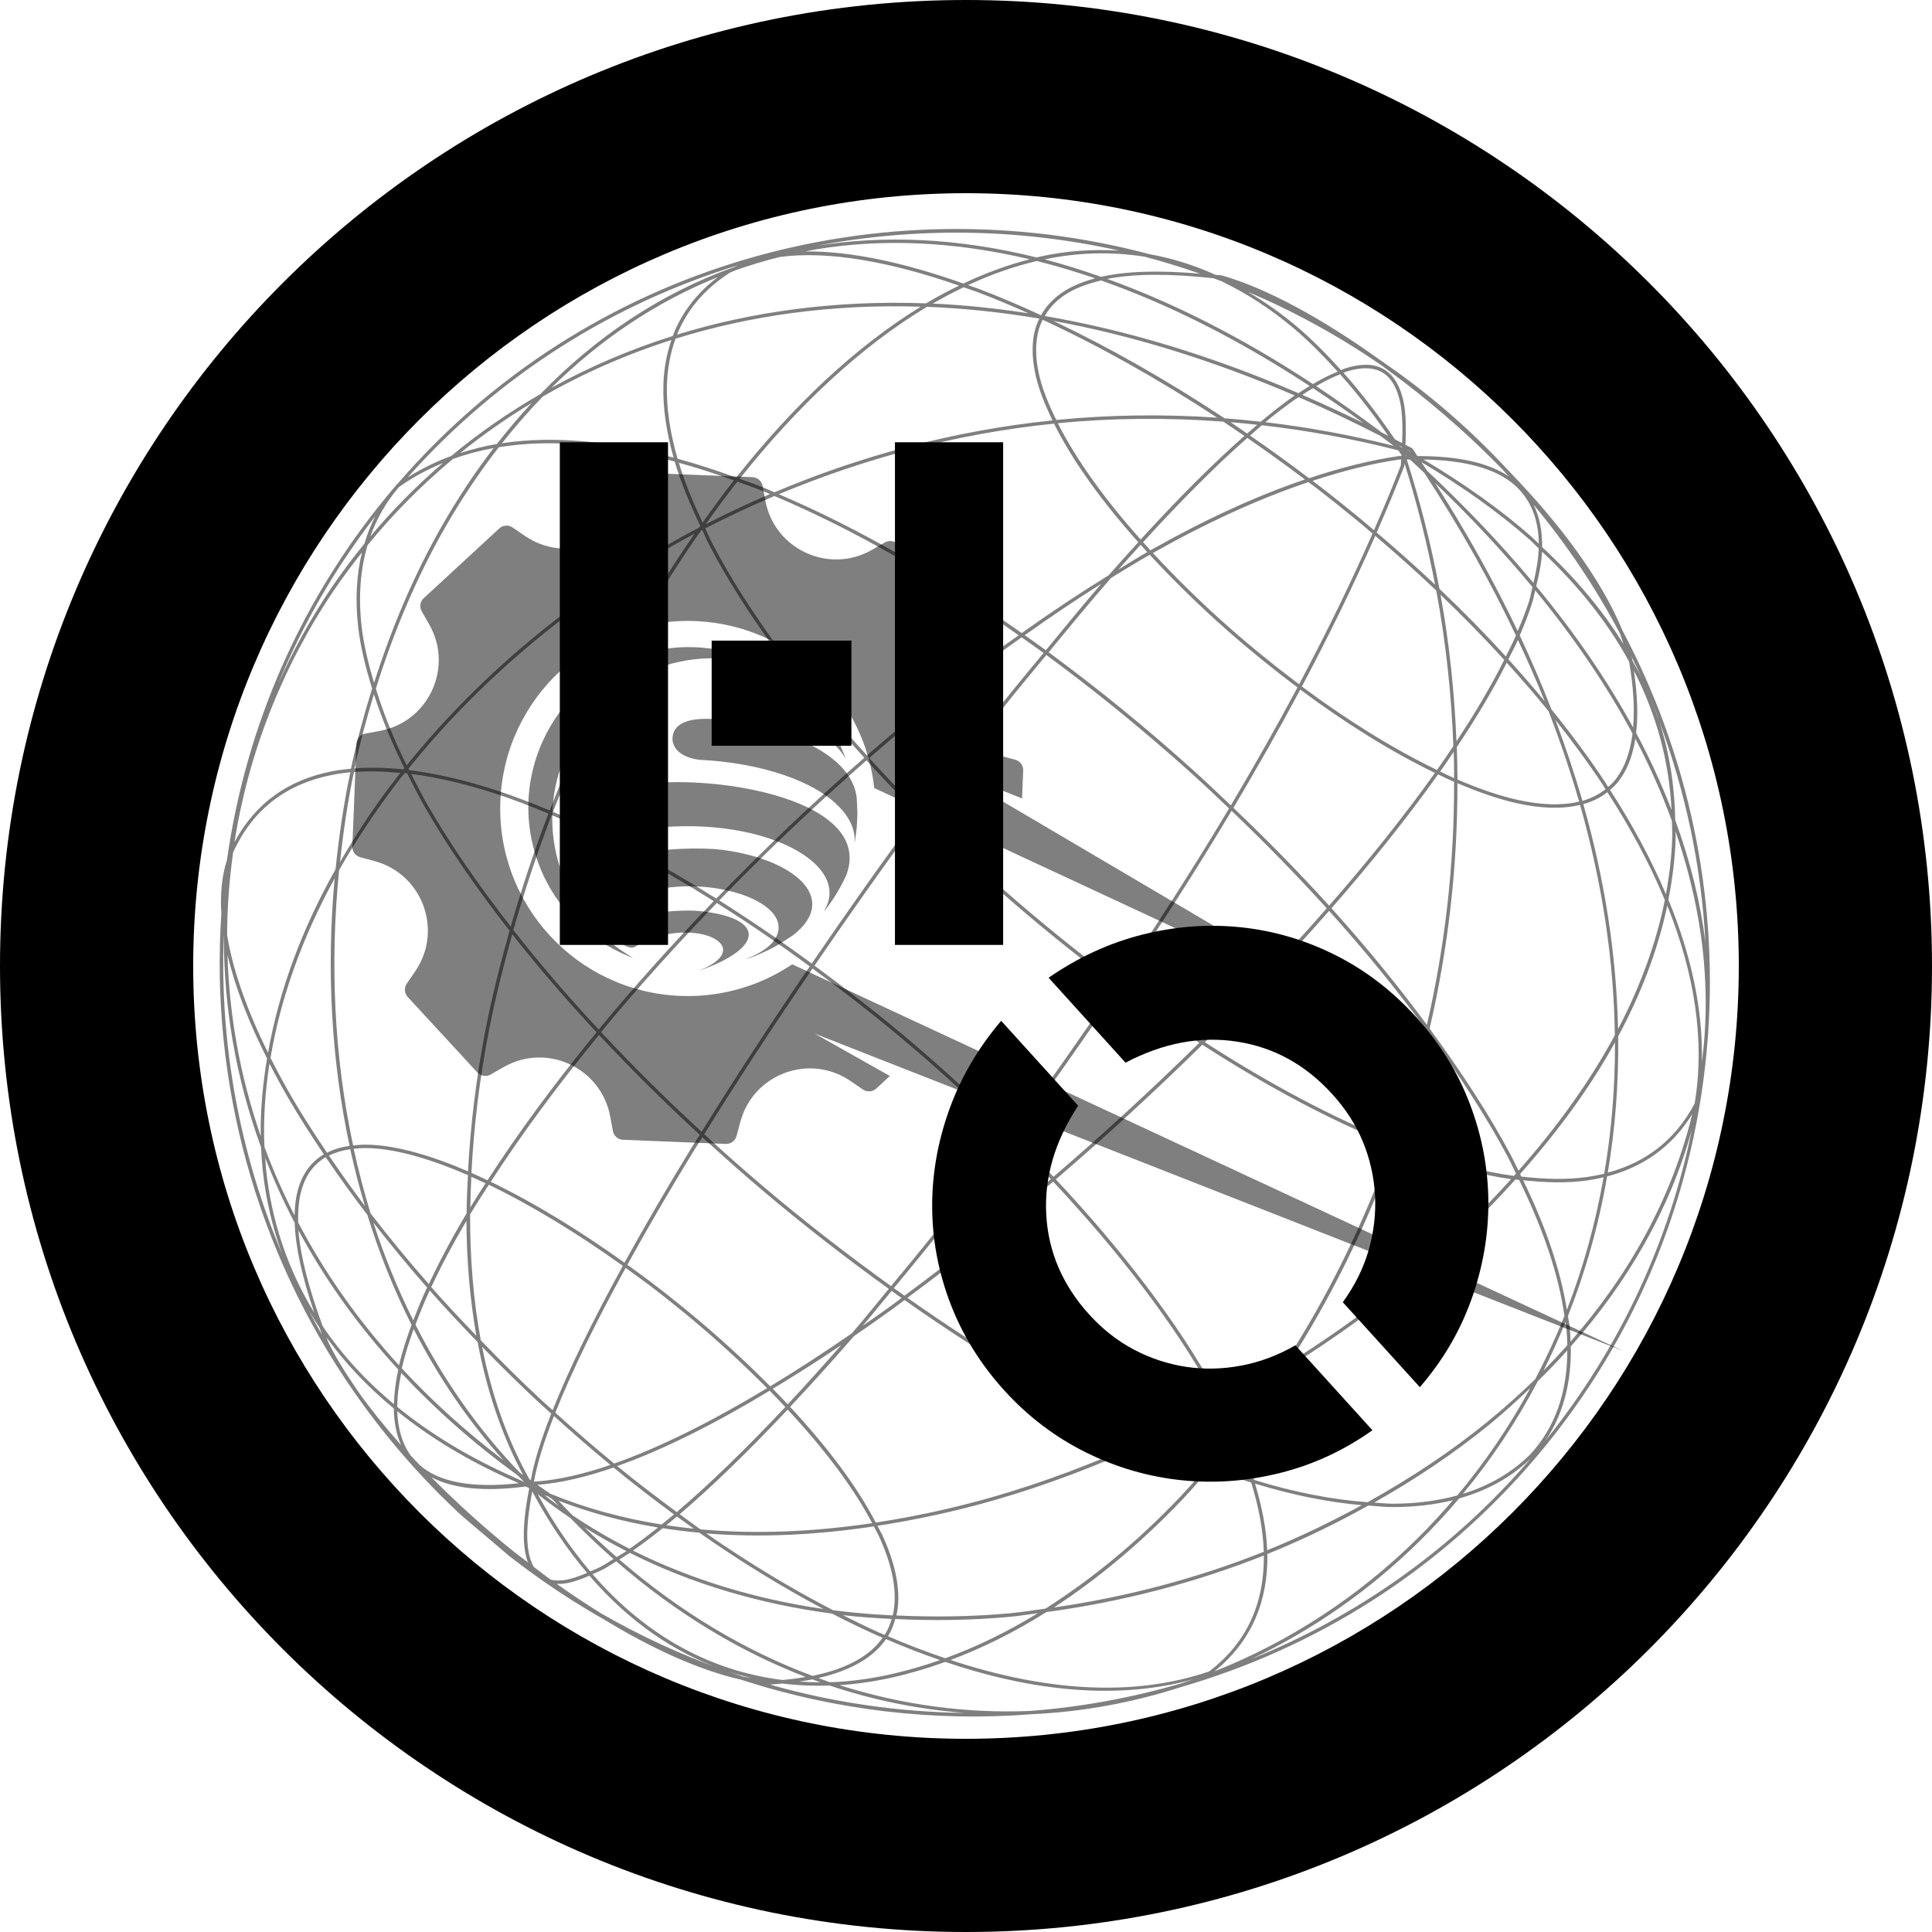 <?xml version="1.0" encoding="UTF-8" standalone="no"?>
<svg
   width="500"
   zoomAndPan="magnify"
   viewBox="0 0 375 375"
   height="500"
   preserveAspectRatio="xMidYMid"
   version="1.0"
   id="svg66"
   sodipodi:docname="5.svg"
   inkscape:version="1.3 (0e150ed6c4, 2023-07-21)"
   xmlns:inkscape="http://www.inkscape.org/namespaces/inkscape"
   xmlns:sodipodi="http://sodipodi.sourceforge.net/DTD/sodipodi-0.dtd"
   xmlns="http://www.w3.org/2000/svg"
   xmlns:svg="http://www.w3.org/2000/svg">
  <sodipodi:namedview
     id="namedview66"
     pagecolor="#ffffff"
     bordercolor="#000000"
     borderopacity="0.25"
     inkscape:showpageshadow="2"
     inkscape:pageopacity="0.0"
     inkscape:pagecheckerboard="0"
     inkscape:deskcolor="#d1d1d1"
     inkscape:zoom="1.642"
     inkscape:cx="249.69549"
     inkscape:cy="250"
     inkscape:window-width="1920"
     inkscape:window-height="1017"
     inkscape:window-x="2552"
     inkscape:window-y="-8"
     inkscape:window-maximized="1"
     inkscape:current-layer="svg66" />
  <defs
     id="defs26">
    <filter
       x="0"
       y="0"
       width="1"
       height="1"
       id="68f100188b">
      <feColorMatrix
         values="0 0 0 0 1 0 0 0 0 1 0 0 0 0 1 0 0 0 1 0"
         color-interpolation-filters="sRGB"
         id="feColorMatrix1" />
    </filter>
    <g
       id="g1" />
    <mask
       id="cbdaea3f31">
      <g
         filter="url(#68f100188b)"
         id="g2">
        <rect
           x="-37.5"
           width="450"
           fill="#000000"
           y="-37.5"
           height="450"
           fill-opacity="0.5"
           id="rect1" />
      </g>
    </mask>
    <clipPath
       id="069bff08d1">
      <path
         d="M 42,44 H 332 V 334 H 42 Z m 0,0"
         clip-rule="nonzero"
         id="path2" />
    </clipPath>
    <clipPath
       id="e0c9a09c54">
      <path
         d="M 169.199,-14.949 391.141,173.262 205.355,392.34 -16.586,204.133 Z m 0,0"
         clip-rule="nonzero"
         id="path3" />
    </clipPath>
    <clipPath
       id="cf3828f7a4">
      <path
         d="M 169.199,-14.949 391.141,173.262 205.355,392.34 -16.586,204.133 Z m 0,0"
         clip-rule="nonzero"
         id="path4" />
    </clipPath>
    <clipPath
       id="3ac8436107">
      <path
         d="M 169.199,-14.949 391.141,173.262 205.355,392.34 -16.586,204.133 Z m 0,0"
         clip-rule="nonzero"
         id="path5" />
    </clipPath>
    <clipPath
       id="62e2a20f73">
      <rect
         x="0"
         width="375"
         y="0"
         height="375"
         id="rect5" />
    </clipPath>
    <mask
       id="f8987eab44">
      <g
         filter="url(#68f100188b)"
         id="g6">
        <rect
           x="-37.5"
           width="450"
           fill="#000000"
           y="-37.5"
           height="450"
           fill-opacity="0.5"
           id="rect6" />
      </g>
    </mask>
    <clipPath
       id="20578f8ff7">
      <path
         d="M 20,19 H 267 V 191 H 20 Z m 0,0"
         clip-rule="nonzero"
         id="path6" />
    </clipPath>
    <clipPath
       id="a3504a28fe">
      <path
         d="M 54.316,-0.234 301.832,114.941 247.723,231.219 0.211,116.043 Z m 0,0"
         clip-rule="nonzero"
         id="path7" />
    </clipPath>
    <clipPath
       id="b2be0fb52e">
      <path
         d="M 54.316,-0.234 301.832,114.941 247.723,231.219 0.211,116.043 Z m 0,0"
         clip-rule="nonzero"
         id="path8" />
    </clipPath>
    <clipPath
       id="6fa84e703f">
      <path
         d="m 54,53 h 48 v 61 H 54 Z m 0,0"
         clip-rule="nonzero"
         id="path9" />
    </clipPath>
    <clipPath
       id="a5beb38e36">
      <path
         d="M 54.316,-0.234 301.832,114.941 247.723,231.219 0.211,116.043 Z m 0,0"
         clip-rule="nonzero"
         id="path10" />
    </clipPath>
    <clipPath
       id="ade21180a7">
      <path
         d="M 54.316,-0.234 301.832,114.941 247.723,231.219 0.211,116.043 Z m 0,0"
         clip-rule="nonzero"
         id="path11" />
    </clipPath>
    <clipPath
       id="d5e6ea4b5d">
      <rect
         x="0"
         width="303"
         y="0"
         height="232"
         id="rect11" />
    </clipPath>
    <mask
       id="ad6ea24108">
      <g
         filter="url(#68f100188b)"
         id="g12">
        <rect
           x="-37.5"
           width="450"
           fill="#000000"
           y="-37.5"
           height="450"
           fill-opacity="0.5"
           id="rect12" />
      </g>
    </mask>
    <clipPath
       id="7be4e09063">
      <path
         d="M 1,32 H 45 V 55 H 1 Z m 0,0"
         clip-rule="nonzero"
         id="path12" />
    </clipPath>
    <clipPath
       id="4d316fe151">
      <path
         d="m -3.824,0.609 60.746,-0.812 0.75,56.246 -60.742,0.812 z m 0,0"
         clip-rule="nonzero"
         id="path13" />
    </clipPath>
    <clipPath
       id="5adc928e44">
      <path
         d="m -3.824,0.609 60.746,-0.812 0.75,56.246 -60.742,0.812 z m 0,0"
         clip-rule="nonzero"
         id="path14" />
    </clipPath>
    <clipPath
       id="5c158b6fdb">
      <path
         d="M 3,19 H 52 V 45 H 3 Z m 0,0"
         clip-rule="nonzero"
         id="path15" />
    </clipPath>
    <clipPath
       id="f7a38d2693">
      <path
         d="m -3.824,0.609 60.746,-0.812 0.75,56.246 -60.742,0.812 z m 0,0"
         clip-rule="nonzero"
         id="path16" />
    </clipPath>
    <clipPath
       id="4054d65b4c">
      <path
         d="m -3.824,0.609 60.746,-0.812 0.75,56.246 -60.742,0.812 z m 0,0"
         clip-rule="nonzero"
         id="path17" />
    </clipPath>
    <clipPath
       id="4328b3f86f">
      <path
         d="M 17,7 H 54 V 32 H 17 Z m 0,0"
         clip-rule="nonzero"
         id="path18" />
    </clipPath>
    <clipPath
       id="eb5126572c">
      <path
         d="m -3.824,0.609 60.746,-0.812 0.75,56.246 -60.742,0.812 z m 0,0"
         clip-rule="nonzero"
         id="path19" />
    </clipPath>
    <clipPath
       id="4c84f27247">
      <path
         d="m -3.824,0.609 60.746,-0.812 0.75,56.246 -60.742,0.812 z m 0,0"
         clip-rule="nonzero"
         id="path20" />
    </clipPath>
    <clipPath
       id="7f726a332e">
      <path
         d="M 33,0.238 H 52 V 16 H 33 Z m 0,0"
         clip-rule="nonzero"
         id="path21" />
    </clipPath>
    <clipPath
       id="55137237d9">
      <path
         d="m -3.824,0.609 60.746,-0.812 0.75,56.246 -60.742,0.812 z m 0,0"
         clip-rule="nonzero"
         id="path22" />
    </clipPath>
    <clipPath
       id="a156bcb181">
      <path
         d="m -3.824,0.609 60.746,-0.812 0.75,56.246 -60.742,0.812 z m 0,0"
         clip-rule="nonzero"
         id="path23" />
    </clipPath>
    <clipPath
       id="d429506cb7">
      <path
         d="M 6,44 H 33 V 56.641 H 6 Z m 0,0"
         clip-rule="nonzero"
         id="path24" />
    </clipPath>
    <clipPath
       id="99df4002ad">
      <path
         d="m -3.824,0.609 60.746,-0.812 0.75,56.246 -60.742,0.812 z m 0,0"
         clip-rule="nonzero"
         id="path25" />
    </clipPath>
    <clipPath
       id="7c7b7a630e">
      <path
         d="m -3.824,0.609 60.746,-0.812 0.75,56.246 -60.742,0.812 z m 0,0"
         clip-rule="nonzero"
         id="path26" />
    </clipPath>
    <clipPath
       id="13184ece7b">
      <rect
         x="0"
         width="55"
         y="0"
         height="57"
         id="rect26" />
    </clipPath>
  </defs>
  <g
     mask="url(#cbdaea3f31)"
     id="g33">
    <g
       id="g32">
      <g
         clip-path="url(#62e2a20f73)"
         id="g31">
        <g
           clip-path="url(#069bff08d1)"
           id="g30">
          <g
             clip-path="url(#e0c9a09c54)"
             id="g29">
            <g
               clip-path="url(#cf3828f7a4)"
               id="g28">
              <g
                 clip-path="url(#3ac8436107)"
                 id="g27">
                <path
                   fill="#000000"
                   d="M 280.191,79.242 C 276.168,75.828 272,72.688 267.738,69.785 256.77,61.914 245.875,55.945 237.195,53.469 l -0.035,-0.008 -0.016,-0.012 c -0.426,-0.051 -0.754,-0.043 -1.172,-0.094 -4.242,-1.914 -8.516,-3.242 -12.809,-4.008 C 171.281,35.535 114.074,51.059 77.125,93.953 l -0.137,0.082 -0.055,0.062 c -0.113,0.137 -0.199,0.285 -0.309,0.422 -0.078,0.09 -0.168,0.168 -0.242,0.258 C 58.348,116.039 47.688,141.109 44.055,166.922 c -1,3.113 -1.34,6.621 -1.094,10.465 -2.164,32.422 6.637,65.367 25.863,92.934 7.102,10.188 15.602,19.645 25.527,28.062 3.371,2.859 6.852,5.516 10.395,8.02 0.121,0.086 0.227,0.184 0.355,0.258 3.957,2.777 8,5.336 12.141,7.672 9.129,5.574 18.297,9.805 26.605,11.699 18.391,5.98 37.629,8.184 56.535,6.691 l 0.164,-0.012 c 9.766,-0.461 19.363,-2.25 28.602,-5.23 26.07,-7.527 50.223,-22.48 69.008,-44.629 20.148,-23.762 31.109,-52.254 33.316,-81.246 l 0.074,-1.02 c 1.852,-26.793 -3.777,-53.949 -16.602,-78.16 -0.008,-0.016 -0.019,-0.027 -0.027,-0.043 -4.113,-9.984 -12.145,-20.707 -21.809,-30.707 -4.016,-4.34 -8.297,-8.512 -12.922,-12.43 z m -2.816,-1.219 c 2.012,1.66 4.012,3.371 5.965,5.125 2.844,2.547 5.57,5.199 8.219,7.895 0.445,0.473 0.867,0.961 1.309,1.438 -3.926,-2.656 -9.836,-3.977 -17.688,-3.957 -0.035,-0.02 -0.066,-0.043 -0.102,-0.062 -0.297,-0.441 -0.559,-0.883 -0.859,-1.324 l -0.039,-0.078 -0.078,-0.043 -1.305,-0.688 c 0.16,-3.406 0.09,-6.418 -0.43,-8.652 -0.543,-2.34 -1.453,-4.09 -2.711,-5.227 -0.418,-0.383 -0.879,-0.699 -1.375,-0.949 -1.973,-0.988 -4.473,-0.898 -7.379,0.07 -0.188,0.062 -0.414,0.203 -0.609,0.273 -2.855,-3.156 -5.742,-6.066 -8.672,-8.543 -3.098,-2.621 -6.242,-4.754 -9.402,-6.652 8.863,3.762 17.445,8.438 25.629,14.066 l 0.102,0.062 c 3.156,2.285 6.316,4.68 9.426,7.246 z m -8.164,-5.074 c 1.133,1.027 1.98,2.625 2.504,4.879 0.48,2.082 0.566,4.941 0.438,8.172 -0.473,-0.25 -0.938,-0.484 -1.406,-0.73 -3.258,-4.805 -6.582,-9.109 -9.969,-12.906 0.105,-0.035 0.227,-0.121 0.332,-0.156 2.809,-0.934 5.117,-0.977 6.875,-0.098 0.441,0.223 0.848,0.496 1.227,0.84 z m 24.754,21.191 c 0.605,0.527 1.133,1.098 1.617,1.699 2.062,2.578 3.043,5.855 3.098,9.703 -0.5,-0.457 -0.922,-0.918 -1.434,-1.371 -5.914,-5.207 -12.914,-10.203 -20.941,-14.98 8.227,0.133 14.098,1.828 17.66,4.949 z m 3.707,3.824 c 6.496,7.812 12.078,16.156 16.707,24.902 0.297,0.734 0.48,1.441 0.734,2.164 -3.961,-6.48 -9.254,-12.781 -15.785,-18.852 0.039,-3.082 -0.488,-5.84 -1.656,-8.211 z M 246.852,57.957 c -0.531,-0.246 -1.062,-0.5 -1.598,-0.738 0.531,0.238 1.059,0.48 1.598,0.738 z m 4.359,5.855 c 2.852,2.414 5.656,5.254 8.441,8.324 -1.504,0.598 -3.105,1.395 -4.809,2.402 -13.945,-9.156 -27.266,-15.848 -39.938,-20.402 5.16,-1.012 12.051,-1.07 20.645,-0.125 0.508,0.188 1.016,0.375 1.523,0.566 4.77,2.305 9.492,5.301 14.137,9.234 z m 8.91,8.836 c 3.164,3.535 6.285,7.523 9.344,11.953 L 268.184,83.938 c -4.285,-3.211 -8.535,-6.234 -12.711,-8.996 1.66,-0.973 3.207,-1.738 4.648,-2.293 z m 36.688,32.016 c 0.668,0.586 1.207,1.195 1.848,1.785 -0.047,2.059 -0.465,4.336 -1.016,6.695 -5.996,-7.199 -12.867,-14.469 -20.66,-21.793 -0.355,-0.547 -0.711,-1.09 -1.074,-1.637 8.023,4.77 15.012,9.762 20.902,14.945 z m 2.508,2.41 c 7.301,6.855 12.875,14.008 16.895,21.359 0.867,5.02 1.082,9.238 0.777,12.777 -4.91,-8.992 -11.141,-18.148 -18.809,-27.43 0.574,-2.344 1.035,-4.629 1.137,-6.707 z M 273.723,87.598 c 0.019,0.027 0.035,0.059 0.055,0.09 l -0.688,-0.406 c 0.211,0.113 0.422,0.203 0.633,0.316 z M 232.941,53.125 c -7.918,-0.691 -14.371,-0.508 -19.211,0.609 -3.711,-1.301 -7.375,-2.461 -10.969,-3.398 6.441,-1.336 12.922,-1.539 19.371,-0.516 3.633,0.945 7.234,2.066 10.809,3.305 z m 39.164,33.629 c 0,0.043 0,0.086 0,0.133 -0.168,-0.129 -0.34,-0.234 -0.508,-0.363 l -0.012,-0.035 z m 2.664,2.434 0.148,0.238 -0.258,-0.238 z m -1.945,-0.789 0.129,0.133 c -0.031,0 -0.055,-0.008 -0.082,-0.004 z m 0.848,0.785 c 0.949,0.871 1.863,1.738 2.785,2.605 6.988,10.684 12.898,21.215 17.785,31.562 -0.57,1.316 -1.285,2.707 -1.957,4.074 -4.09,-4.48 -8.398,-8.871 -12.895,-13.141 -1.562,-8.309 -3.656,-16.68 -6.336,-25.094 l 0.617,-0.004 z m -3.156,-2.652 c -8.41,-2.113 -16.723,-3.621 -24.922,-4.586 2.004,-1.648 3.938,-3.125 5.766,-4.41 0.25,-0.176 0.465,-0.281 0.715,-0.453 5.223,2.266 10.504,4.773 15.855,7.52 0.859,0.645 1.723,1.266 2.586,1.93 z m 0.895,0.891 c 0.203,0.305 0.406,0.574 0.609,0.887 L 272,88.516 c -0.137,0.004 -0.242,0 -0.383,0.008 l -0.012,-0.012 h -0.023 c -5.625,0.809 -11.492,2.309 -17.504,4.309 -3.773,-2.867 -7.594,-5.617 -11.438,-8.27 0.762,-0.664 1.535,-1.395 2.277,-2.012 8.703,0.996 17.547,2.586 26.492,4.879 z m 7.121,6.301 c 7.094,6.801 13.375,13.543 18.914,20.227 -0.242,0.961 -0.375,1.863 -0.695,2.871 -0.578,1.809 -1.359,3.73 -2.172,5.672 -4.492,-9.449 -9.816,-19.043 -16.047,-28.77 z M 264.645,82.121 c -3.996,-1.973 -7.949,-3.77 -11.867,-5.48 0.707,-0.469 1.395,-0.895 2.07,-1.301 3.238,2.133 6.496,4.383 9.797,6.781 z m 7.328,7.074 c -0.039,0.402 -0.019,0.695 -0.066,1.113 l -0.008,0.035 c -1.59,4.117 -3.355,8.328 -5.211,12.574 -0.867,-0.73 -1.719,-1.477 -2.594,-2.203 -2.66,-2.191 -5.355,-4.352 -8.078,-6.449 -0.414,-0.32 -0.84,-0.613 -1.254,-0.934 5.805,-1.902 11.469,-3.367 16.887,-4.145 0.117,-0.008 0.207,0.016 0.324,0.008 z m 0.629,0.711 c 2.492,7.898 4.445,15.773 5.949,23.578 -3.672,-3.461 -7.465,-6.836 -11.336,-10.121 1.891,-4.328 3.699,-8.613 5.32,-12.809 l 0.008,-0.035 0.019,-0.051 c 0.023,-0.211 0.016,-0.355 0.039,-0.562 z m 43.992,37.352 c 0.715,1.465 1.422,2.926 2.086,4.414 -0.547,-1.148 -1.195,-2.277 -1.812,-3.414 l -0.055,-0.352 v -0.023 c -0.055,-0.207 -0.16,-0.418 -0.219,-0.625 z M 254.211,74.926 c -0.723,0.441 -1.434,0.875 -2.188,1.387 -17.172,-7.41 -33.633,-12.301 -49.242,-14.98 0.957,-1.648 2.316,-3.098 4.203,-4.281 1.777,-1.117 4.047,-1.977 6.746,-2.613 12.812,4.512 26.324,11.219 40.48,20.488 z m 62.93,55.242 c 4.512,8.812 6.859,17.887 7.305,27.039 -1.895,-4.918 -4.176,-9.914 -6.871,-14.949 0.398,-3.371 0.254,-7.391 -0.434,-12.09 z m -19.156,-15.586 c 7.742,9.422 13.992,18.703 18.883,27.805 -0.539,4.281 -1.895,7.477 -3.953,9.668 -0.238,0.258 -0.523,0.457 -0.777,0.688 -0.18,-0.273 -0.328,-0.555 -0.508,-0.828 -3.18,-4.797 -6.707,-9.547 -10.496,-14.23 -1.84,-4.734 -3.887,-9.523 -6.152,-14.344 0.93,-2.172 1.762,-4.293 2.406,-6.312 0.27,-0.852 0.379,-1.617 0.598,-2.445 z M 251.309,76.766 c -0.117,0.082 -0.219,0.133 -0.34,0.219 -1.98,1.395 -4.082,3.055 -6.262,4.871 -2.352,-0.266 -4.691,-0.492 -7.023,-0.668 -11.156,-7.387 -22.41,-13.781 -33.227,-18.902 14.883,2.719 30.547,7.473 46.855,14.48 z m 68.906,58.543 c 0.625,1.512 1.227,3.035 1.797,4.566 5.207,13.91 8.238,28.473 9.02,43.145 -0.949,-7.742 -2.898,-15.707 -5.867,-23.836 -0.121,-6.488 -1.074,-12.949 -3.148,-19.309 -0.5,-1.531 -1.18,-3.051 -1.801,-4.57 z m -103,-86.664 c -5.109,-0.309 -10.23,0.035 -15.32,1.156 -0.219,0.051 -0.434,0.125 -0.652,0.176 -15.391,-3.812 -29.695,-4.387 -42.801,-2.25 19.32,-3.688 39.34,-3.422 58.773,0.918 z m -4.648,5.379 c -2.312,0.629 -4.312,1.441 -5.938,2.461 -2.043,1.281 -3.539,2.875 -4.559,4.703 -4.039,-1.852 -8.035,-3.582 -11.906,-5.047 -0.77,-0.293 -1.504,-0.523 -2.266,-0.801 4.414,-2.051 8.875,-3.625 13.352,-4.676 3.711,0.926 7.48,2.047 11.316,3.359 z m 104.859,89.367 c 2.84,5.387 5.164,10.695 7.086,15.945 0.016,1.07 0.102,2.137 0.07,3.211 -0.113,3.668 -0.555,7.34 -1.227,11.012 -2.871,-6.77 -6.516,-13.543 -10.852,-20.238 0.301,-0.266 0.621,-0.508 0.902,-0.805 2.027,-2.16 3.395,-5.176 4.023,-9.125 z m -22.793,-19.176 c 1.867,3.988 3.625,7.965 5.195,11.895 -2.262,-2.742 -4.617,-5.457 -7.059,-8.141 0.617,-1.254 1.328,-2.543 1.863,-3.754 z M 244.027,82.445 c -0.637,0.539 -1.305,1.141 -1.957,1.711 -1.07,-0.734 -2.133,-1.492 -3.203,-2.211 1.715,0.145 3.434,0.312 5.16,0.5 z m 19.629,18.785 c 0.93,0.766 1.832,1.555 2.75,2.332 -4.18,9.531 -8.965,19.32 -14.25,29.254 -4.617,-3.465 -9.18,-7.152 -13.555,-11.012 -5.293,-4.664 -10.266,-9.551 -14.824,-14.465 10.32,-5.828 20.473,-10.504 30.184,-13.762 0.547,0.414 1.105,0.801 1.648,1.223 2.715,2.094 5.398,4.238 8.051,6.43 z m 3.277,2.777 c 4.051,3.441 8.012,6.98 11.844,10.617 1.902,10.195 2.945,20.262 3.32,30.184 -1.031,1.539 -2.062,3.078 -3.172,4.648 -8.402,-4.051 -17.402,-9.625 -26.234,-16.211 5.281,-9.922 10.055,-19.711 14.242,-29.238 z M 253.277,93.066 c -9.668,3.281 -19.75,7.965 -29.984,13.754 -0.484,-0.527 -0.953,-1.059 -1.426,-1.586 C 229.113,97.297 235.926,90.438 242.105,85 c 3.754,2.59 7.48,5.273 11.172,8.062 z m 26.328,22.371 c 4.305,4.117 8.438,8.336 12.363,12.645 -2.484,4.98 -5.594,10.266 -9.27,15.805 -0.391,-9.355 -1.344,-18.848 -3.094,-28.449 z M 241.539,84.609 c -6.164,5.434 -12.953,12.242 -20.141,20.117 -6.93,-7.777 -12.527,-15.527 -16.078,-22.582 10.418,-1.012 21.156,-1.121 32.121,-0.305 1.371,0.91 2.73,1.832 4.098,2.77 z M 292.457,128.625 c 2.809,3.105 5.539,6.238 8.113,9.414 2.305,5.934 4.277,11.777 5.938,17.555 -3.352,0.801 -7.352,0.672 -11.863,-0.324 -3.637,-0.797 -7.609,-2.188 -11.746,-3.965 -0.012,-2.094 -0.055,-4.191 -0.129,-6.301 3.836,-5.734 7.094,-11.215 9.688,-16.379 z M 236.25,81.07 c -10.66,-0.727 -21.094,-0.555 -31.23,0.445 -1.484,-3.035 -2.695,-5.973 -3.312,-8.672 -0.785,-3.434 -0.82,-6.535 0.016,-9.195 0.172,-0.551 0.41,-1.066 0.656,-1.582 10.988,5.082 22.465,11.523 33.871,19.004 z M 199.867,50.328 c -4.324,1.105 -8.621,2.688 -12.875,4.707 -11.461,-4.066 -21.965,-6.34 -30.676,-6.227 0.656,-0.121 1.297,-0.277 1.957,-0.387 12.734,-2.121 26.645,-1.641 41.594,1.906 z m 102.031,89.391 c 3.281,4.141 6.367,8.324 9.164,12.555 0.203,0.305 0.367,0.613 0.562,0.918 -1.301,1.031 -2.789,1.777 -4.484,2.254 -1.488,-5.18 -3.242,-10.422 -5.242,-15.727 z m 23.312,21.621 c 4,11.582 5.891,22.805 5.867,33.531 -0.004,2.02 -0.082,4.023 -0.215,6.012 -0.121,1.793 -0.309,3.559 -0.535,5.32 0.258,-10.293 -2.109,-20.926 -6.492,-31.574 0.789,-4.02 1.293,-8.047 1.414,-12.066 0.012,-0.41 -0.043,-0.816 -0.039,-1.227 z m -13.215,-7.574 c 4.48,6.934 8.254,13.941 11.145,20.934 -1.68,8.43 -4.785,16.824 -9.082,25.047 -0.289,-13.875 -2.434,-28.48 -6.734,-43.66 1.746,-0.496 3.309,-1.25 4.672,-2.32 z M 201.742,61.836 c -0.254,0.523 -0.492,1.055 -0.668,1.613 -0.883,2.809 -0.828,6.027 -0.023,9.547 0.617,2.695 1.793,5.605 3.234,8.605 -19.223,1.973 -37.316,6.922 -53.965,13.953 -0.625,-0.262 -1.254,-0.566 -1.879,-0.82 -1.641,-0.668 -3.246,-1.195 -4.871,-1.797 11.164,-14.066 23.496,-25.68 36.355,-33.383 7.062,0.273 14.34,1.031 21.816,2.281 z m -2.121,-1.027 c -6.336,-0.977 -12.531,-1.613 -18.566,-1.883 1.984,-1.152 3.977,-2.207 5.984,-3.168 0.965,0.344 1.902,0.641 2.879,1.012 3.168,1.195 6.418,2.578 9.703,4.039 z m 107.07,95.426 c 4.418,15.559 6.555,30.516 6.75,44.68 -4.879,9.074 -11.262,17.891 -18.707,26.312 -0.527,-1.039 -0.969,-2.051 -1.527,-3.098 -4.246,-7.945 -9.621,-16.176 -15.723,-24.484 3.527,-15.156 5.441,-31.117 5.402,-47.625 4.078,1.734 8.008,3.109 11.621,3.906 4.582,1.008 8.699,1.145 12.184,0.309 z M 186.145,55.441 c -2.148,1.047 -4.273,2.176 -6.391,3.438 -17.488,-0.648 -33.688,1.566 -48.34,6.074 1.895,-4.707 5.195,-8.75 10.176,-11.973 0.293,-0.176 0.656,-0.277 0.965,-0.438 2.863,-1.027 5.805,-1.922 8.812,-2.664 9.258,-1.238 21.305,0.848 34.777,5.559 z M 323.617,175.766 c 5.242,13.082 7.371,26.09 5.312,38.418 -3.793,7.184 -9.578,11.473 -16.859,13.426 1.426,-8.457 2.129,-17.285 2.023,-26.449 4.457,-8.316 7.719,-16.832 9.527,-25.391 z m -41.453,-29.84 c 0.055,1.711 0.07,3.414 0.082,5.113 -0.891,-0.391 -1.805,-0.855 -2.711,-1.285 0.914,-1.293 1.77,-2.559 2.629,-3.828 z M 178.723,59.527 c -12.695,7.785 -24.832,19.281 -35.828,33.168 -3.848,-1.406 -7.645,-2.641 -11.383,-3.66 -1.465,-5.09 -2.195,-9.91 -2.059,-14.352 0.094,-3.184 0.66,-6.172 1.668,-8.941 14.434,-4.504 30.371,-6.754 47.602,-6.215 z m 25.867,22.707 c 3.586,7.223 9.293,15.105 16.352,23.008 -1.895,2.082 -3.816,4.211 -5.758,6.426 -5.613,3.457 -11.25,7.207 -16.871,11.211 -15.633,-11.055 -31.652,-20.367 -47.137,-26.953 16.488,-6.898 34.402,-11.766 53.414,-13.695 z m 77.645,69.523 c 0.059,16.34 -1.82,32.141 -5.273,47.16 -5.574,-7.539 -11.758,-15.129 -18.523,-22.629 7.793,-8.895 14.754,-17.633 20.688,-25.977 1.043,0.492 2.09,1 3.109,1.445 z m -3.715,-1.742 c -5.895,8.277 -12.812,16.945 -20.539,25.773 -5.84,-6.445 -12.07,-12.793 -18.574,-18.988 4.551,-7.664 8.91,-15.34 12.977,-22.953 8.789,6.551 17.734,12.113 26.137,16.168 z m -57.121,-44.273 1.281,1.418 c -1.855,1.059 -3.719,2.246 -5.586,3.371 1.461,-1.648 2.875,-3.219 4.305,-4.789 z m 1.766,1.938 c 4.609,4.973 9.637,9.91 14.992,14.633 4.418,3.891 9.023,7.621 13.684,11.117 -4.059,7.598 -8.395,15.25 -12.934,22.902 -2.297,-2.184 -4.586,-4.379 -6.949,-6.512 -3.254,-2.938 -6.562,-5.828 -9.922,-8.656 -6.031,-5.078 -12.219,-9.938 -18.488,-14.555 4.09,-4.977 8.16,-9.926 12.109,-14.434 2.512,-1.543 5.016,-3.078 7.508,-4.496 z M 143.254,51.484 c -0.273,0.125 -0.559,0.242 -0.828,0.379 -14.332,5.113 -26.887,13.66 -37.52,24.617 -6.195,3.57 -11.98,7.59 -17.332,12.031 -2.961,1.082 -5.773,2.473 -8.441,4.148 C 96.922,72.668 119.203,58.863 143.254,51.484 Z m 70.516,61.824 c -3.523,4.059 -7.137,8.484 -10.766,12.906 -1.359,-0.996 -2.73,-1.953 -4.098,-2.922 4.953,-3.52 9.914,-6.883 14.863,-9.984 z M 139.355,53.773 c -4.207,3.18 -7.109,7.027 -8.777,11.441 -8.375,2.637 -16.234,6.027 -23.555,10.062 9.367,-9.258 20.188,-16.621 32.332,-21.504 z M 313.465,202.328 c 0.039,8.824 -0.691,17.332 -2.086,25.488 -1.066,0.262 -2.16,0.465 -3.285,0.629 -3.91,0.57 -8.246,0.453 -12.797,-0.074 l -0.242,-0.492 c 7.258,-8.184 13.555,-16.734 18.41,-25.551 z m 14.996,13.926 c -3.953,16.336 -12.266,31.195 -23.621,44.141 -0.035,-0.941 -0.066,-1.879 -0.16,-2.848 -0.066,-0.676 -0.254,-1.41 -0.348,-2.102 3.379,-8.5 5.953,-17.562 7.613,-27.105 6.941,-1.797 12.594,-5.73 16.516,-12.086 z m -0.066,3.008 c -4.379,21.516 -13.832,42.242 -28.438,60.371 3.5,-5.141 5.055,-11.328 4.938,-18.289 10.977,-12.383 19.211,-26.543 23.5,-42.082 z m -106.812,-77.578 c 3.355,2.824 6.672,5.699 9.922,8.633 2.395,2.164 4.723,4.387 7.051,6.598 -6.773,11.383 -14.07,22.664 -21.535,33.746 -6.684,-4.965 -13.277,-10.25 -19.672,-15.758 -6.352,-5.469 -12.488,-11.164 -18.324,-16.973 5.266,-7.102 10.57,-14.055 15.848,-20.738 2.777,-3.516 5.48,-6.711 8.223,-10.059 6.266,4.613 12.457,9.477 18.488,14.551 z m 17.461,15.691 c 6.477,6.176 12.66,12.504 18.473,18.926 -2.285,2.605 -4.609,5.223 -7.02,7.84 -5.465,5.934 -11.242,11.891 -17.211,17.777 -5.25,-3.406 -10.504,-7.023 -15.711,-10.875 7.453,-11.059 14.707,-22.309 21.469,-33.668 z m -36.492,-30.637 c -2.738,3.344 -5.438,6.535 -8.211,10.047 -5.262,6.66 -10.559,13.586 -15.809,20.664 -3.406,-3.402 -6.656,-6.848 -9.816,-10.309 7.633,-6.641 15.43,-13.023 23.32,-18.918 2.082,-1.559 4.176,-3.023 6.266,-4.516 1.418,1.008 2.84,1.996 4.25,3.031 z M 130.324,65.992 c -0.926,2.707 -1.465,5.598 -1.559,8.66 -0.133,4.414 0.566,9.168 1.973,14.168 -11.918,-3.164 -23.207,-4.316 -33.305,-2.789 2.512,-3.184 5.156,-6.203 7.937,-9.07 7.699,-4.434 16.039,-8.121 24.953,-10.969 z m 67.398,57.313 c -2.031,1.449 -4.062,2.863 -6.086,4.379 -7.906,5.906 -15.723,12.297 -23.367,18.945 -12.625,-13.879 -23.184,-28.043 -30.055,-41.242 -0.496,-0.957 -0.863,-1.875 -1.324,-2.82 4.352,-2.258 8.836,-4.34 13.426,-6.289 15.547,6.555 31.668,15.906 47.406,27.027 z m 60.254,53.496 c 6.871,7.621 13.156,15.332 18.789,22.988 -1.754,7.492 -3.914,14.758 -6.398,21.809 -11.645,-4.633 -24.035,-11.25 -36.516,-19.309 5.941,-5.863 11.703,-11.789 17.145,-17.699 2.395,-2.605 4.703,-5.199 6.98,-7.789 z m 53.281,51.707 c -1.59,9.035 -3.984,17.641 -7.129,25.73 -1.23,-7.762 -4.141,-16.23 -8.488,-25.156 4.438,0.484 8.676,0.586 12.535,0.027 1.051,-0.152 2.078,-0.367 3.082,-0.602 z m -33.969,-27.988 c 5.938,8.121 11.172,16.164 15.32,23.918 0.602,1.129 1.078,2.215 1.641,3.332 -0.141,0.152 -0.262,0.316 -0.402,0.473 -5.73,-0.797 -11.859,-2.34 -18.301,-4.609 -1.484,-0.523 -3.027,-1.184 -4.539,-1.777 2.434,-6.902 4.547,-14.012 6.285,-21.336 z M 149.453,95.898 c -4.262,1.824 -8.422,3.77 -12.473,5.863 2.012,-2.832 4.043,-5.617 6.141,-8.277 1.688,0.621 3.355,1.172 5.059,1.863 0.422,0.172 0.852,0.375 1.273,0.551 z m -7.008,-2.656 c -2.07,2.637 -4.086,5.402 -6.074,8.199 -1.875,-3.984 -3.488,-7.887 -4.613,-11.621 3.512,0.969 7.074,2.105 10.688,3.422 z m -11.492,-3.664 c 1.18,4.004 2.934,8.199 4.969,12.473 -0.086,0.121 -0.172,0.234 -0.258,0.355 -22.91,12.059 -42.27,28.215 -56.727,46.148 -2.527,-5.109 -4.488,-10.074 -5.984,-14.883 3.457,-11.055 7.906,-21.633 13.457,-31.32 3.141,-5.48 6.629,-10.676 10.41,-15.543 10.27,-1.691 21.859,-0.531 34.133,2.77 z M 294.855,229.008 c 4.625,9.434 7.684,18.355 8.801,26.418 -1.695,4.238 -3.594,8.316 -5.672,12.266 -2.93,2.859 -6.012,5.609 -9.23,8.238 -7.148,5.844 -15.016,11.031 -23.312,15.645 -6.848,-0.5 -14.199,-1.906 -22.02,-4.328 -0.883,-2.828 -1.945,-5.707 -3.25,-8.664 3.172,-4.039 6.219,-8.277 9.137,-12.719 12.312,-7.648 23.848,-16.305 33.965,-25.762 3.855,-3.605 7.43,-7.348 10.863,-11.152 0.246,0.035 0.473,0.031 0.719,0.062 z m -1.559,-0.133 c -3.32,3.66 -6.777,7.266 -10.492,10.738 -9.738,9.105 -20.785,17.488 -32.59,24.922 8.148,-12.629 15.137,-26.777 20.574,-42.051 1.516,0.594 3.062,1.266 4.551,1.789 6.301,2.219 12.312,3.781 17.957,4.602 z M 136.301,102.859 c 0.465,0.953 0.828,1.883 1.328,2.844 6.906,13.27 17.484,27.477 30.133,41.379 -10.004,8.727 -19.652,17.945 -28.723,27.336 -10.797,-6.789 -21.512,-12.543 -31.703,-16.836 7.398,-19.168 16.945,-37.594 28.031,-53.621 0.238,-0.344 0.5,-0.656 0.738,-1 z m -1.5,0.734 c -11.109,16.062 -20.68,34.516 -28.094,53.719 -3.504,-1.457 -6.957,-2.797 -10.309,-3.895 -5.957,-1.945 -11.645,-3.277 -16.961,-3.934 l -0.152,-0.285 c 14.168,-17.648 33.098,-33.609 55.516,-45.605 z m -31.586,-25.375 c -2.359,2.531 -4.617,5.195 -6.773,7.961 -2.457,0.418 -4.816,1.02 -7.125,1.762 4.355,-3.52 8.992,-6.77 13.898,-9.723 z m 166.941,144.016 c -5.598,15.715 -12.848,30.223 -21.297,43.109 -3.875,2.402 -7.824,4.68 -11.844,6.859 -0.406,-0.777 -0.734,-1.527 -1.164,-2.309 -7.289,-13.254 -18.117,-27.305 -30.91,-40.977 9.734,-8.363 19.312,-17.16 28.43,-26.137 12.559,8.117 25.043,14.781 36.785,19.449 z m 33.699,34.371 c 0.035,0.324 0.133,0.676 0.164,1 0.113,1.188 0.172,2.352 0.199,3.496 -1.492,1.68 -3.031,3.324 -4.625,4.938 1.539,-3.055 2.945,-6.215 4.262,-9.434 z m 0.363,5.508 c -0.008,7.949 -2.246,14.812 -7.18,20.16 -3.641,3.625 -8.059,6.129 -13.086,7.676 5.504,-6.637 10.379,-13.961 14.543,-21.867 1.98,-1.938 3.887,-3.93 5.723,-5.969 z M 168.203,147.586 c 3.195,3.496 6.492,6.973 9.93,10.406 -7.047,9.516 -13.895,19.277 -20.57,29.031 -5.957,-4.371 -11.953,-8.457 -17.957,-12.254 9.031,-9.344 18.641,-18.5 28.594,-27.184 z m 64.586,54.816 c -9.078,8.93 -18.613,17.691 -28.309,26.016 -2.492,-2.652 -5.059,-5.277 -7.691,-7.891 6.906,-9.277 13.711,-19.023 20.402,-28.934 5.168,3.824 10.383,7.418 15.598,10.805 z M 95.797,86.977 c -3.621,4.719 -6.953,9.75 -9.977,15.031 -5.422,9.461 -9.785,19.781 -13.219,30.551 -1.121,-3.797 -2.027,-7.508 -2.422,-11.047 -0.629,-5.629 -0.258,-10.879 1.156,-15.676 4.926,-6.043 10.465,-11.66 16.578,-16.75 2.531,-0.914 5.156,-1.609 7.883,-2.109 z m 82.82,71.512 c 5.824,5.793 11.961,11.473 18.297,16.93 6.41,5.52 13.02,10.82 19.719,15.797 -6.668,9.875 -13.457,19.582 -20.336,28.832 -6.797,-6.715 -13.969,-13.289 -21.441,-19.527 -5.473,-4.57 -11.098,-8.914 -16.762,-13.09 6.656,-9.727 13.492,-19.449 20.52,-28.941 z M 85.977,89.867 c -5.121,4.402 -9.836,9.176 -14.098,14.266 1.234,-3.445 3.035,-6.645 5.512,-9.535 0.016,-0.02 0.031,-0.035 0.047,-0.051 0,-0.004 0.004,-0.008 0.008,-0.016 0.004,-0.004 0.008,-0.008 0.012,-0.012 2.664,-1.891 5.523,-3.41 8.52,-4.652 z M 297.055,269.395 c -4.109,7.531 -8.867,14.531 -14.207,20.875 -3.848,1.055 -8.027,1.598 -12.531,1.602 -1.152,0.004 -2.402,-0.16 -3.59,-0.223 7.969,-4.504 15.531,-9.559 22.434,-15.199 2.754,-2.254 5.348,-4.637 7.895,-7.055 z m -0.004,13.77 c -15.188,17.672 -33.859,30.652 -54.172,38.859 11.938,-5.648 23.016,-13.371 32.695,-22.918 2.656,-2.621 5.207,-5.375 7.641,-8.258 5.305,-1.488 9.977,-3.996 13.836,-7.684 z M 72.844,100.195 c -0.867,1.695 -1.555,3.477 -2.105,5.309 -2.332,2.867 -4.543,5.82 -6.594,8.863 -3.934,5.844 -7.312,12.012 -10.168,18.395 C 58.684,121.336 64.969,110.375 72.844,100.195 Z m -2.586,7.016 c -1.086,4.465 -1.32,9.27 -0.75,14.371 0.43,3.855 1.438,7.926 2.719,12.066 -1.59,5.102 -2.984,10.277 -4.109,15.555 -1.297,0.125 -2.57,0.289 -3.793,0.531 -8.223,1.621 -14.734,6.051 -18.812,13.73 2.734,-17.379 9.297,-34.027 19.188,-48.715 1.742,-2.582 3.617,-5.082 5.559,-7.539 z M 282.012,291.191 c -2.219,2.578 -4.504,5.074 -6.902,7.434 -11.461,11.309 -24.891,20.051 -39.391,25.785 7.246,-5.828 10.426,-13.68 10.277,-22.773 6.773,-2.727 13.309,-5.914 19.613,-9.414 1.57,0.109 3.184,0.301 4.695,0.301 4.156,-0.008 8.07,-0.438 11.707,-1.332 z M 174.414,201.027 c 7.492,6.254 14.68,12.836 21.492,19.566 -7.715,10.355 -15.398,19.957 -22.953,29.039 -8.406,-6.047 -16.715,-12.48 -24.73,-19.277 -3.926,-3.328 -7.766,-6.742 -11.535,-10.199 6.453,-10.426 13.574,-21.258 21.031,-32.168 5.645,4.16 11.246,8.484 16.695,13.035 z m -17.242,-13.457 c -7.441,10.887 -14.539,21.703 -20.988,32.113 -6.848,-6.297 -13.367,-12.777 -19.508,-19.34 0.211,-0.254 0.395,-0.512 0.605,-0.766 6.703,-8.086 14.078,-16.246 21.848,-24.312 6.031,3.809 12.059,7.914 18.043,12.305 z m 39.203,33.512 c 2.598,2.578 5.137,5.168 7.598,7.789 -9.434,8.082 -19.004,15.676 -28.414,22.617 l -2.062,-1.461 c 7.531,-9.055 15.188,-18.633 22.879,-28.945 z m 8.043,8.273 c 12.777,13.648 23.59,27.664 30.844,40.855 0.43,0.777 0.746,1.523 1.152,2.297 -4.469,2.406 -8.996,4.652 -13.602,6.758 -15.148,-6.914 -31.059,-16.363 -46.684,-27.359 9.375,-6.926 18.895,-14.5 28.289,-22.551 z m 43.516,37.32 c -2.602,3.895 -5.297,7.629 -8.094,11.207 -0.754,-1.668 -1.656,-3.379 -2.535,-5.078 3.605,-1.953 7.141,-3.996 10.629,-6.129 z M 138.539,174.898 c -7.742,8.043 -15.086,16.184 -21.77,24.246 -0.195,0.234 -0.371,0.457 -0.562,0.691 -5.965,-6.398 -11.508,-12.859 -16.566,-19.312 2.129,-7.5 4.609,-14.953 7.434,-22.324 10.102,4.258 20.742,9.965 31.465,16.699 z m -32.086,-16.98 c -2.773,7.234 -5.215,14.566 -7.316,21.934 -6.266,-8.051 -11.832,-16.062 -16.293,-23.863 -1.109,-1.945 -2.047,-3.852 -3.027,-5.766 5.129,0.668 10.598,1.938 16.355,3.82 3.34,1.094 6.785,2.414 10.281,3.871 z m 157.852,134.234 c -5.918,3.23 -12.02,6.195 -18.348,8.746 -0.141,-4.078 -1.004,-8.422 -2.359,-12.93 7.305,2.234 14.223,3.617 20.707,4.184 z m -27.594,-19.039 c 0.926,1.797 1.891,3.598 2.676,5.355 -1.543,1.953 -3.102,3.863 -4.695,5.715 l -1.508,-0.531 c -3.125,-1.211 -6.312,-2.57 -9.52,-4.02 4.414,-2.031 8.758,-4.211 13.047,-6.52 z M 72.578,134.742 c 1.512,4.656 3.457,9.434 5.906,14.352 -0.066,0.082 -0.141,0.16 -0.207,0.242 -3.324,-0.352 -6.48,-0.418 -9.473,-0.188 1.047,-4.879 2.332,-9.68 3.773,-14.406 z M 239.676,279.199 c 1.156,2.648 2.168,5.25 2.98,7.793 -2.387,-0.754 -4.832,-1.652 -7.285,-2.562 1.457,-1.699 2.891,-3.445 4.305,-5.23 z m 3.184,8.562 c 1.445,4.707 2.32,9.23 2.438,13.438 -13.062,5.207 -26.844,8.816 -40.727,10.812 8.676,-5.66 17.125,-12.746 25.062,-21.102 1.797,-1.887 3.52,-3.926 5.258,-5.941 2.688,1.004 5.363,1.977 7.969,2.793 z M 79.02,150.098 c 1.051,2.066 2.066,4.133 3.266,6.23 4.547,7.957 10.223,16.125 16.625,24.324 -1.797,6.367 -3.402,12.746 -4.645,19.09 -1.828,9.359 -2.949,18.605 -3.426,27.613 -7.152,-3.078 -13.711,-4.969 -19.109,-5.164 -1.117,-0.039 -2.172,0.027 -3.191,0.137 -3.711,-17.34 -4.516,-35.543 -2.719,-53.43 3.48,-6.148 7.512,-12.207 12.098,-18.078 0.199,-0.254 0.434,-0.492 0.633,-0.746 0.16,0.019 0.305,0.004 0.465,0.023 z m -1.305,-0.07 c -0.105,0.129 -0.227,0.254 -0.328,0.383 -4.297,5.5 -8.062,11.168 -11.395,16.914 0.645,-5.883 1.492,-11.723 2.703,-17.477 2.828,-0.23 5.867,-0.125 9.02,0.18 z M 234.223,284.734 c -1.68,1.934 -3.344,3.902 -5.074,5.723 -8.297,8.73 -17.156,16.027 -26.234,21.781 -2.336,0.312 -4.672,0.691 -7.012,0.906 -7.34,0.672 -14.66,0.754 -21.906,0.418 1.004,-4.5 -0.102,-9.844 -2.742,-15.617 -0.27,-0.582 -0.645,-1.195 -0.945,-1.789 7.5,-1.16 15.055,-2.781 22.598,-4.945 10.098,-2.895 20.117,-6.727 29.918,-11.188 3.414,1.551 6.801,2.977 10.125,4.266 0.434,0.168 0.844,0.281 1.273,0.441 z m -12.195,-5.098 c -9.605,4.344 -19.43,8.09 -29.316,10.926 -7.59,2.176 -15.191,3.809 -22.727,4.965 -3.688,-7.105 -9.492,-14.793 -16.629,-22.453 4.023,-4.289 8.141,-8.824 12.383,-13.719 2.492,-1.723 4.988,-3.449 7.516,-5.281 0.77,-0.559 1.551,-1.164 2.324,-1.73 15.531,10.945 31.352,20.355 46.453,27.293 z M 67.996,149.895 c -1.297,6.195 -2.223,12.496 -2.867,18.836 -6.602,11.699 -11.012,23.746 -13.105,35.602 -4.086,-8.262 -6.828,-16.004 -7.941,-22.84 0.02,-5.387 0.426,-10.73 1.164,-16.027 3.902,-8.594 10.559,-13.355 19.219,-15.059 1.141,-0.227 2.32,-0.391 3.531,-0.512 z M 245.312,301.918 c 0.086,9.09 -3.129,16.805 -10.621,22.504 -15.062,5.156 -32.332,3.688 -50.191,-2.215 6.246,-2.34 12.473,-5.434 18.602,-9.305 14.387,-1.934 28.676,-5.605 42.211,-10.984 z M 99.434,181.336 c 5.004,6.363 10.484,12.727 16.359,19.031 -8.117,9.871 -15.238,19.555 -21.168,28.723 -1.047,-0.5 -2.094,-0.984 -3.117,-1.434 0.465,-9.055 1.582,-18.359 3.426,-27.789 1.203,-6.152 2.766,-12.352 4.496,-18.531 z M 116.262,200.875 c 6.156,6.578 12.699,13.074 19.562,19.387 -0.484,0.777 -1.039,1.602 -1.512,2.375 -4.805,7.84 -9.176,15.34 -13.102,22.453 -8.766,-6.285 -17.656,-11.707 -25.957,-15.707 5.887,-9.094 12.961,-18.715 21.008,-28.508 z m 58.734,51.062 c -0.711,0.523 -1.438,1.082 -2.148,1.598 -1.812,1.316 -3.594,2.535 -5.395,3.797 1.848,-2.152 3.734,-4.523 5.609,-6.77 z m -2.48,-1.773 c -2.305,2.77 -4.648,5.719 -6.91,8.332 -0.105,0.121 -0.203,0.215 -0.305,0.336 -5.383,3.715 -10.652,7.137 -15.797,10.25 -4.863,-4.902 -10.148,-9.746 -15.719,-14.344 -2.391,-1.973 -4.82,-3.906 -7.281,-5.777 -1.566,-1.191 -3.152,-2.324 -4.738,-3.465 3.93,-7.125 8.309,-14.648 13.121,-22.5 0.453,-0.738 0.98,-1.523 1.438,-2.266 3.754,3.441 7.566,6.836 11.473,10.148 8.012,6.793 16.316,13.238 24.719,19.289 z M 64.953,170.496 c -1.594,17.398 -0.699,35.059 2.902,51.91 -1.617,0.234 -3.082,0.664 -4.383,1.332 -2.445,-3.625 -4.77,-7.219 -6.816,-10.738 -1.508,-2.598 -2.875,-5.145 -4.148,-7.66 1.93,-11.582 6.145,-23.355 12.445,-34.844 z m 98.324,90.59 c -3.527,4.023 -7.008,7.895 -10.379,11.492 -0.949,-1.008 -1.914,-2.008 -2.902,-3.012 4.348,-2.637 8.762,-5.414 13.281,-8.48 z m 68.418,64.848 c -0.836,0.293 -1.676,0.566 -2.516,0.84 -9.488,2.754 -19.227,4.547 -29.062,5.305 l -0.141,0.012 c -12.234,0.512 -24.719,-1.102 -37.031,-5.004 6.766,-0.418 13.652,-2.027 20.535,-4.512 17.012,5.75 33.516,7.441 48.215,3.359 z m -98.332,-70.672 c 5.508,4.547 10.723,9.34 15.527,14.184 -10.734,6.461 -20.824,11.527 -29.684,14.625 -3.891,-3.195 -7.691,-6.5 -11.414,-9.879 3.156,-7.945 7.82,-17.496 13.641,-28.094 1.559,1.121 3.121,2.227 4.66,3.398 2.453,1.867 4.887,3.801 7.27,5.77 z M 201.438,313.125 c -5.934,3.637 -11.941,6.551 -17.965,8.738 -3.688,-1.25 -7.395,-2.652 -11.113,-4.27 0.637,-1.043 1.082,-2.172 1.406,-3.344 7.34,0.352 14.758,0.262 22.191,-0.418 1.832,-0.168 3.652,-0.48 5.48,-0.707 z m -80.547,-67.426 c -5.793,10.539 -10.453,20.055 -13.625,28.023 -0.781,-0.711 -1.582,-1.41 -2.352,-2.129 -4.004,-3.727 -7.844,-7.562 -11.59,-11.434 -1.441,-7.73 -2.098,-15.934 -2.078,-24.441 1.125,-1.879 2.387,-3.824 3.629,-5.758 8.297,3.996 17.219,9.434 26.016,15.738 z m 28.504,24.238 c 1.039,1.055 2.043,2.109 3.035,3.168 -7.594,8.066 -14.715,14.977 -21.07,20.387 -3.91,-2.871 -7.773,-5.832 -11.566,-8.926 8.891,-3.141 18.934,-8.191 29.602,-14.629 z m 3.492,3.664 c 7.023,7.551 12.758,15.086 16.402,22.043 -11.387,1.695 -22.602,2.176 -33.324,1.203 -1.355,-0.953 -2.691,-1.957 -4.035,-2.941 6.34,-5.406 13.422,-12.293 20.957,-20.305 z m -109.465,-91.902 0.023,0.129 c -0.004,13.625 2.316,27.422 7.223,40.855 0.066,1.449 0.164,2.891 0.312,4.324 0.586,5.602 1.844,11.055 3.754,16.316 -8.266,-19.594 -12.078,-40.652 -11.312,-61.625 z m 0.73,3.598 c 1.453,6.207 4.062,12.98 7.676,20.148 -0.832,5.078 -1.305,10.117 -1.219,15.074 -4.016,-11.605 -6.117,-23.461 -6.453,-35.223 z m 50.094,44.371 c -1.008,1.566 -2.023,3.148 -2.957,4.68 0.023,-1.961 0.105,-3.945 0.199,-5.938 z m -3.418,-1.574 c -0.121,2.492 -0.258,4.977 -0.266,7.422 -2.867,4.789 -5.281,9.367 -7.332,13.727 -3.996,-4.559 -7.781,-9.148 -11.297,-13.723 -1.273,-4.113 -2.355,-8.305 -3.281,-12.547 0.969,-0.102 1.973,-0.16 3.051,-0.121 5.328,0.191 11.918,2.113 19.125,5.242 z m 78.785,68.18 c 0.332,0.648 0.727,1.324 1.02,1.965 2.633,5.754 3.66,10.98 2.648,15.312 -3.895,-0.199 -7.762,-0.508 -11.59,-1.012 -8.27,-4.277 -16.531,-9.293 -24.613,-14.902 10.496,0.852 21.441,0.305 32.539,-1.363 z M 90.535,236.969 c 0.043,7.734 0.672,15.207 1.93,22.309 -3.004,-3.133 -5.953,-6.273 -8.758,-9.457 1.906,-4.082 4.188,-8.371 6.828,-12.852 z M 52.301,206.441 c 1.168,2.27 2.426,4.574 3.777,6.906 2.039,3.508 4.348,7.094 6.777,10.703 -2.328,1.379 -4.039,3.559 -4.941,6.605 -0.457,1.531 -0.695,3.281 -0.742,5.258 -2.234,-4.391 -4.199,-8.84 -5.848,-13.332 -0.238,-5.285 0.141,-10.695 0.977,-16.141 z m 15.68,16.625 c 0.812,3.715 1.77,7.383 2.848,11.008 -2.48,-3.277 -4.777,-6.535 -6.977,-9.773 1.215,-0.609 2.598,-1.016 4.129,-1.234 z m 105.094,91.168 c -0.316,1.09 -0.746,2.129 -1.344,3.09 -0.352,-0.152 -0.699,-0.27 -1.051,-0.422 -2.352,-1.055 -4.719,-2.219 -7.074,-3.402 3.129,0.367 6.293,0.57 9.469,0.734 z m 9.391,7.988 c -6.973,2.434 -13.938,3.984 -20.758,4.277 l -0.668,0.008 c -0.734,-0.25 -1.465,-0.543 -2.195,-0.805 6.465,-1.48 10.742,-4.07 13.129,-7.551 3.508,1.523 7.012,2.859 10.492,4.07 z M 63.223,224.605 c 2.516,3.707 5.191,7.434 8.078,11.191 2.293,7.391 5.145,14.543 8.582,21.359 -1.012,2.742 -1.867,5.387 -2.434,7.852 -8.031,-8.785 -14.52,-18.098 -19.57,-27.723 -0.062,-2.484 0.152,-4.645 0.68,-6.43 0.867,-2.926 2.465,-4.957 4.664,-6.25 z m 108.098,93.277 c -2.402,3.422 -6.77,6.012 -13.621,7.402 -12.91,-4.816 -25.559,-12.258 -37.492,-22.586 0.68,-0.43 1.332,-0.805 2.039,-1.289 12.141,6.113 25.445,9.961 39.273,11.797 2.961,1.527 5.93,2.977 8.891,4.301 0.305,0.137 0.605,0.242 0.91,0.375 z m 15.801,14.59 c -12.641,-0.164 -25.305,-1.988 -37.645,-5.48 l 0.035,-0.016 c 0.828,-0.047 1.574,-0.137 2.352,-0.207 3.023,0.375 6.09,0.5 9.184,0.402 8.645,2.891 17.383,4.621 26.07,5.297 z M 72.469,237.297 c 3.281,4.207 6.746,8.418 10.422,12.605 -1.02,2.203 -1.883,4.32 -2.672,6.391 -3.035,-6.094 -5.629,-12.441 -7.75,-18.996 z m 87.355,75.004 c -13.004,-1.898 -25.496,-5.613 -36.961,-11.336 1.828,-1.27 3.766,-2.73 5.77,-4.34 2.344,0.363 4.719,0.652 7.109,0.871 7.906,5.539 15.973,10.516 24.082,14.805 z M 83.391,250.477 c 2.98,3.375 6.113,6.707 9.316,10.02 1.77,9.375 4.676,18.066 8.836,25.805 l -0.629,-0.449 c -8.199,-8.496 -14.934,-18.203 -20.27,-28.734 0.797,-2.141 1.691,-4.344 2.746,-6.637 z M 51.492,224.77 c 1.641,4.258 3.547,8.473 5.719,12.629 0.121,4.578 1.422,10.434 3.793,17.41 -5.258,-8.625 -8.332,-18.027 -9.363,-27.883 -0.074,-0.715 -0.098,-1.438 -0.148,-2.156 z m 42.074,36.633 c 3.527,3.613 7.137,7.195 10.887,10.684 l 2.543,2.289 c -1.953,4.984 -3.332,9.355 -3.977,12.934 -0.078,-0.055 -0.16,-0.102 -0.238,-0.156 -4.312,-7.676 -7.348,-16.352 -9.211,-25.75 z m 41.102,35.316 c -1.797,-0.184 -3.574,-0.41 -5.344,-0.676 0.684,-0.555 1.367,-1.094 2.066,-1.684 z m -3.844,-2.777 c -0.816,0.688 -1.625,1.328 -2.414,1.965 -7.535,-1.199 -14.766,-3.168 -21.59,-5.969 -0.852,-0.566 -1.668,-1.148 -2.5,-1.723 l 0.094,-0.008 c 0.016,-0.004 0.023,-0.012 0.035,-0.016 4.379,-0.34 9.309,-1.504 14.641,-3.34 3.848,3.148 7.762,6.172 11.734,9.09 z m -23.301,-19.098 c 3.578,3.246 7.234,6.426 10.965,9.496 -5.164,1.762 -9.902,2.867 -14.117,3.191 h -0.023 l -0.012,-0.008 c -0.254,0.039 -0.445,0.027 -0.699,0.07 0.613,-3.488 1.953,-7.812 3.887,-12.75 z m 20.195,21.645 c -1.926,1.531 -3.777,2.922 -5.527,4.129 -3.812,-1.938 -7.508,-4.109 -11.066,-6.5 -0.91,-0.934 -1.824,-1.867 -2.719,-2.836 6.152,2.371 12.609,4.102 19.312,5.207 z M 57.93,238.805 c 5.055,9.387 11.488,18.457 19.371,27.023 -0.504,2.387 -0.797,4.637 -0.836,6.719 -5.574,-4.645 -10.172,-9.719 -13.832,-15.145 -2.754,-7.48 -4.352,-13.742 -4.699,-18.598 z m 22.363,19.164 c 4.73,9.215 10.527,17.785 17.449,25.48 -7.379,-5.621 -13.953,-11.586 -19.734,-17.836 0.02,-0.086 0.02,-0.16 0.039,-0.25 0.523,-2.32 1.316,-4.812 2.246,-7.395 z m 78.926,68.559 c -1.379,0.004 -2.746,-0.043 -4.109,-0.137 0.887,-0.129 1.781,-0.254 2.598,-0.418 z M 156.395,325.5 c -1.395,0.242 -2.891,0.438 -4.477,0.586 -13.547,-1.668 -26.219,-8.203 -36.898,-20.535 0.707,-0.328 1.367,-0.57 2.121,-0.977 0.781,-0.422 1.645,-1.008 2.477,-1.516 11.703,10.16 24.105,17.574 36.777,22.441 z m -34.809,-24.43 c -0.668,0.453 -1.27,0.758 -1.906,1.16 -2.113,-1.848 -4.199,-3.766 -6.262,-5.793 2.656,1.672 5.379,3.207 8.168,4.633 z m -14.359,-10.039 0.066,0.055 1.184,1.25 c -0.945,-0.68 -1.844,-1.418 -2.77,-2.129 0.25,0.105 0.512,0.188 0.762,0.293 0.262,0.172 0.496,0.359 0.758,0.531 z M 77.875,266.473 c 6.531,7.008 14.035,13.672 22.578,19.871 0.422,0.441 0.852,0.879 1.285,1.312 -0.5,-0.246 -1.016,-0.457 -1.512,-0.711 l -0.012,-0.008 c -9.043,-3.957 -16.691,-8.629 -23.102,-13.863 0,-2.02 0.293,-4.246 0.762,-6.602 z m 25.746,22.074 c -0.031,-0.016 -0.066,-0.027 -0.098,-0.039 l -0.031,-0.047 z m 7.094,6.102 c 2.742,2.816 5.531,5.469 8.363,7.953 -0.75,0.457 -1.539,0.996 -2.246,1.379 -0.805,0.438 -1.516,0.699 -2.262,1.035 -3.66,-4.301 -7.078,-9.289 -10.211,-15.008 2.062,1.637 4.184,3.18 6.355,4.641 z m -7.988,-5.801 c -0.828,4.227 -1.195,7.75 -1.02,10.484 0.098,1.52 0.355,2.824 0.75,3.914 -0.867,-0.668 -1.754,-1.301 -2.605,-1.984 -5.75,-4.613 -11.195,-9.551 -16.129,-14.539 4.172,2.203 10.211,2.875 18.313,1.801 z m 0.578,0.641 c 3.246,6.051 6.812,11.293 10.645,15.816 -1.719,0.723 -3.324,1.266 -4.672,1.414 -0.891,0.098 -1.664,0.055 -2.379,-0.102 -1.113,-0.805 -2.199,-1.652 -3.301,-2.488 -0.66,-1.176 -1.09,-2.754 -1.223,-4.828 -0.164,-2.531 0.188,-5.871 0.93,-9.812 z m 42.527,36.199 c -0.555,-0.105 -1.086,-0.152 -1.652,-0.277 l -2.625,-0.902 c 1.41,0.457 2.844,0.84 4.277,1.18 z m -45.137,-37.793 c -9.184,1.016 -15.551,-0.262 -19.234,-3.531 -0.586,-0.613 -1.156,-1.219 -1.723,-1.832 -1.656,-2.277 -2.512,-5.188 -2.629,-8.621 6.367,5.137 13.918,9.742 22.809,13.633 l 0.035,0.008 z M 59.93,254.336 c 0.668,1.133 1.34,2.25 2.082,3.355 0.176,0.473 0.297,0.891 0.48,1.375 -0.895,-1.562 -1.73,-3.141 -2.562,-4.73 z m 80.133,69.652 c -8.004,-2.867 -15.812,-6.48 -23.355,-10.812 -2.898,-1.797 -5.789,-3.711 -8.648,-5.75 0.414,0.012 0.836,0.016 1.281,-0.035 1.492,-0.164 3.223,-0.762 5.059,-1.551 7.66,8.879 16.352,14.832 25.664,18.148 z m -76.668,-64.375 c 3.555,4.91 7.887,9.523 13.039,13.766 0.035,2.668 0.508,5.047 1.41,7.102 -3.105,-3.492 -5.887,-6.953 -8.254,-10.281 -0.312,-0.445 -0.602,-0.898 -0.906,-1.344 -2.035,-2.977 -3.777,-5.855 -5.043,-8.527 0,-0.008 0.004,-0.016 0,-0.023 -0.102,-0.25 -0.148,-0.445 -0.246,-0.691 z m 0,0"
                   fill-opacity="1"
                   fill-rule="evenodd"
                   id="path27" />
              </g>
            </g>
          </g>
        </g>
      </g>
    </g>
  </g>
  <g
     fill="#000000"
     fill-opacity="1"
     id="g36">
    <g
       transform="translate(312.717,243.247)"
       id="g35">
      <g
         id="g34">
        <path
           d="m -52.078,9.516 c 2.324,-3.211 3.996,-6.578 5.016,-10.109 1.012,-3.539 1.422,-7.094 1.234,-10.656 -0.195,-3.562 -0.973,-7.004 -2.328,-10.328 C -49.52,-24.898 -51.508,-28 -54.125,-30.875 c -5.156,-5.688 -11.305,-9.082 -18.453,-10.188 -7.145,-1.113 -14.367,0.246 -21.672,4.078 l -14.938,-16.484 c 5.773,-3.988 11.871,-6.785 18.297,-8.391 6.418,-1.602 12.793,-2.066 19.125,-1.391 6.336,0.668 12.418,2.465 18.25,5.391 5.836,2.93 11.055,6.934 15.656,12.016 4.617,5.074 8.094,10.695 10.438,16.859 2.344,6.156 3.543,12.465 3.594,18.922 0.043,6.449 -1.051,12.785 -3.281,19.016 C -29.336,15.18 -32.676,20.863 -37.125,26 Z m 5.75,24.844 c -5.551,3.938 -11.531,6.703 -17.938,8.297 -6.414,1.602 -12.828,2.066 -19.234,1.391 -6.414,-0.68 -12.578,-2.48 -18.484,-5.406 -5.914,-2.93 -11.18,-6.93 -15.797,-12 -4.602,-5.086 -8.078,-10.672 -10.422,-16.766 -2.344,-6.094 -3.535,-12.32 -3.578,-18.688 -0.051,-6.375 1.039,-12.68 3.266,-18.922 2.219,-6.238 5.594,-12.031 10.125,-17.375 l 14.938,16.484 c -4.531,6.887 -6.594,13.945 -6.188,21.172 0.406,7.219 3.188,13.672 8.344,19.359 2.617,2.875 5.512,5.145 8.688,6.812 3.18,1.676 6.531,2.785 10.062,3.328 3.523,0.539 7.109,0.461 10.766,-0.234 3.648,-0.688 7.148,-2 10.5,-3.938 z m 0,0"
           id="path33" />
      </g>
    </g>
  </g>
  <g
     fill="#000000"
     fill-opacity="1"
     id="g39">
    <g
       transform="translate(98.897,183.406)"
       id="g38">
      <g
         id="g37">
        <path
           d="m 9.766,-97.562 h 21 V 0 h -21 z m 65.047,0 h 21 V 0 h -21 z m -35.578,38.5 h 27.125 v 20.406 h -27.125 z m 0,0"
           id="path36" />
      </g>
    </g>
  </g>
  <g
     mask="url(#f8987eab44)"
     id="g48">
    <g
       transform="translate(48,72)"
       id="g47">
      <g
         clip-path="url(#d5e6ea4b5d)"
         id="g46">
        <g
           clip-path="url(#20578f8ff7)"
           id="g42">
          <g
             clip-path="url(#a3504a28fe)"
             id="g41">
            <g
               clip-path="url(#b2be0fb52e)"
               id="g40">
              <path
                 fill="#000000"
                 d="m 266.996,190.195 -137.035,-53.785 -3.344,-1.309 -16.473,-6.469 14.582,8.215 -2.641,2.438 c -0.715,0.652 -1.789,0.73 -2.59,0.188 l -2.414,-1.652 c -7.93,-5.426 -18.84,-1.41 -21.359,7.863 L 94.957,148.5 c -0.258,0.938 -1.125,1.574 -2.094,1.535 l -19.934,-0.801 c -0.969,-0.039 -1.781,-0.738 -1.961,-1.695 l -0.539,-2.875 c -1.77,-9.441 -12.324,-14.32 -20.66,-9.547 l -2.539,1.449 c -0.844,0.488 -1.906,0.32 -2.562,-0.387 L 31.141,121.516 c -0.656,-0.715 -0.734,-1.785 -0.191,-2.586 l 1.652,-2.414 c 5.426,-7.93 1.41,-18.84 -7.855,-21.363 l -2.824,-0.766 c -0.938,-0.254 -1.57,-1.121 -1.531,-2.09 L 21.188,72.363 c 0.039,-0.969 0.742,-1.785 1.691,-1.961 l 2.879,-0.539 C 35.199,68.094 40.078,57.539 35.309,49.195 l -1.457,-2.531 C 33.375,45.82 33.539,44.762 34.25,44.098 L 48.906,30.574 c 0.715,-0.664 1.793,-0.738 2.586,-0.191 l 2.414,1.648 c 7.93,5.426 18.84,1.41 21.363,-7.859 l 0.773,-2.82 c 0.246,-0.934 1.121,-1.57 2.09,-1.531 L 98.062,20.621 c 0.969,0.043 1.781,0.742 1.961,1.695 l 0.535,2.875 c 1.773,9.441 12.328,14.312 20.668,9.547 l 2.531,-1.453 c 0.848,-0.48 1.91,-0.316 2.566,0.395 l 13.523,14.66 c 0.664,0.715 0.742,1.785 0.191,2.586 l -1.652,2.41 c -5.426,7.934 -1.406,18.844 7.863,21.367 l 2.824,0.766 c 0.934,0.258 1.566,1.121 1.527,2.09 L 150.379,83 c 0.012,-0.09 -13.699,-5.402 -14.191,-5.59 l 13.18,7.766 0.906,0.531 69.125,40.723 -97.715,-45.473 C 121.09,75.453 119.262,70.305 116.469,65.793 110.32,55.859 99.512,49.055 86.957,48.551 66.871,47.746 49.93,63.379 49.121,83.461 48.312,103.555 63.949,120.5 84.035,121.305 c 2.242,0.09 4.441,-0.023 6.586,-0.332 5.527,-0.777 10.684,-2.805 15.141,-5.805 l 161.234,75.027"
                 fill-opacity="1"
                 fill-rule="nonzero"
                 id="path39" />
            </g>
          </g>
        </g>
        <g
           clip-path="url(#6fa84e703f)"
           id="g45">
          <g
             clip-path="url(#a5beb38e36)"
             id="g44">
            <g
               clip-path="url(#ade21180a7)"
               id="g43">
              <path
                 fill="#000000"
                 d="m 74.918,113.938 c -0.797,-0.297 -1.59,-0.625 -2.371,-0.988 -15.586,-7.254 -22.344,-25.766 -15.09,-41.348 7.25,-15.586 25.762,-22.34 41.352,-15.086 0.781,0.363 1.543,0.758 2.281,1.176 C 86.043,52.125 68.992,58.965 62.105,73.766 55.219,88.562 60.969,106.012 74.918,113.938"
                 fill-opacity="1"
                 fill-rule="nonzero"
                 id="path42" />
            </g>
          </g>
        </g>
      </g>
    </g>
  </g>
  <g
     mask="url(#ad6ea24108)"
     id="g66">
    <g
       transform="translate(113,132)"
       id="g65">
      <g
         clip-path="url(#13184ece7b)"
         id="g64">
        <g
           clip-path="url(#7be4e09063)"
           id="g51">
          <g
             clip-path="url(#4d316fe151)"
             id="g50">
            <g
               clip-path="url(#5adc928e44)"
               id="g49">
              <path
                 fill="#000000"
                 d="m 27.211,32.961 c -8.137,-1.043 -30.574,0.855 -24.98,7.988 0.312,0.398 0.789,0.871 1.184,1.188 0.375,0.301 2.324,1.777 3.816,1.188 11.789,-6.949 32.285,-1.836 30.82,5.438 -0.484,2.383 -3.18,4.191 -6.094,5.312 0.004,0.016 0,0.035 0.004,0.047 0.918,-0.301 1.211,-0.414 2.09,-0.77 2.117,-0.941 2.332,-1.039 3.754,-1.828 0.961,-0.582 2.223,-1.379 3.145,-2.012 9.168,-7.156 0.137,-14.773 -13.738,-16.551"
                 fill-opacity="1"
                 fill-rule="evenodd"
                 id="path48" />
            </g>
          </g>
        </g>
        <g
           clip-path="url(#5c158b6fdb)"
           id="g54">
          <g
             clip-path="url(#f7a38d2693)"
             id="g53">
            <g
               clip-path="url(#4054d65b4c)"
               id="g52">
              <path
                 fill="#000000"
                 d="m 8.844,29.441 c 23.855,-4.426 43.91,5.586 38.176,15.246 0.02,0.02 0.043,0.035 0.066,0.055 1.281,-1.652 2.273,-3.074 3.652,-5.762 l 0.566,-1.203 C 57.309,21.309 17.254,16.93 6.297,21.523 c -2.379,0.996 -3.426,3.562 -2.32,5.719 0.496,0.977 1.797,2.559 4.867,2.199"
                 fill-opacity="1"
                 fill-rule="evenodd"
                 id="path51" />
            </g>
          </g>
        </g>
        <g
           clip-path="url(#4328b3f86f)"
           id="g57">
          <g
             clip-path="url(#eb5126572c)"
             id="g56">
            <g
               clip-path="url(#4c84f27247)"
               id="g55">
              <path
                 fill="#000000"
                 d="m 31.285,16.426 c 2.734,0.488 5.332,1.145 7.719,1.953 2.375,0.805 4.551,1.762 6.438,2.855 1.887,1.09 3.48,2.32 4.723,3.672 0.582,0.629 1.062,1.266 1.449,1.906 0.398,0.637 0.691,1.285 0.902,1.93 0.211,0.645 0.328,1.289 0.363,1.93 0.016,0.27 0.004,0.535 -0.016,0.801 0.012,0 0.023,0.008 0.043,0.012 0.367,-2.297 0.453,-3.121 0.512,-5.734 -0.043,-0.926 -0.062,-2.164 -0.141,-3.09 -0.336,-1.875 -1.34,-7.586 -13.344,-11.965 -0.188,-0.066 -18.863,-6.457 -22,-0.922 -0.375,0.664 -0.508,1.66 -0.316,2.371 0.227,0.84 1.176,2.848 5.137,3.328 2.934,0.141 5.801,0.465 8.531,0.953"
                 fill-opacity="1"
                 fill-rule="evenodd"
                 id="path54" />
            </g>
          </g>
        </g>
        <g
           clip-path="url(#7f726a332e)"
           id="g60">
          <g
             clip-path="url(#55137237d9)"
             id="g59">
            <g
               clip-path="url(#a156bcb181)"
               id="g58">
              <path
                 fill="#000000"
                 d="m 38.227,6.641 c 1.219,0.398 2.387,0.836 3.496,1.316 1.102,0.477 2.141,0.992 3.105,1.543 0.965,0.551 1.855,1.141 2.66,1.762 0.805,0.625 1.531,1.277 2.16,1.965 0.281,0.309 0.539,0.621 0.773,0.93 0.238,0.312 0.453,0.625 0.637,0.941 0.043,0.07 0.074,0.145 0.121,0.219 0.004,-0.121 -1.348,-3.488 -2.566,-5.555 -0.754,-1.285 -1.508,-2.594 -3.891,-4.5 -0.715,-0.578 -1.531,-1.094 -2.391,-1.59 -0.879,-0.5 -1.812,-0.961 -2.801,-1.395 -0.996,-0.43 -2.047,-0.824 -3.145,-1.188 -3.703,-0.965 -3.332,1.172 -2.906,1.996 0.254,0.504 1.355,2.246 4.746,3.555"
                 fill-opacity="1"
                 fill-rule="evenodd"
                 id="path57" />
            </g>
          </g>
        </g>
        <g
           clip-path="url(#d429506cb7)"
           id="g63">
          <g
             clip-path="url(#99df4002ad)"
             id="g62">
            <g
               clip-path="url(#7c7b7a630e)"
               id="g61">
              <path
                 fill="#000000"
                 d="m 22.809,44.84 c -5.254,-0.535 -19.648,1.047 -15.938,5.543 0.207,0.254 0.523,0.547 0.781,0.746 0.246,0.188 1.523,1.105 2.473,0.703 10.43,-6.512 24.539,-0.391 12.773,4.48 0,0.012 0,0.023 0,0.031 12.578,-4.457 12.609,-10.195 -0.09,-11.504"
                 fill-opacity="1"
                 fill-rule="evenodd"
                 id="path60" />
            </g>
          </g>
        </g>
      </g>
    </g>
  </g>
  <path
     fill="#000000"
     d="M 187.5,0 C 83.906,0 0,83.906 0,187.5 0,291.094 83.906,375 187.5,375 291.094,375 375,291.094 375,187.5 375,83.906 291.094,0 187.5,0 Z m 0,337.5 c -82.875,0 -150,-67.125 -150,-150 0,-82.875 67.125,-150 150,-150 82.875,0 150,67.125 150,150 0,82.875 -67.125,150 -150,150 z m 0,0"
     fill-opacity="1"
     fill-rule="nonzero"
     id="path66" />
</svg>
